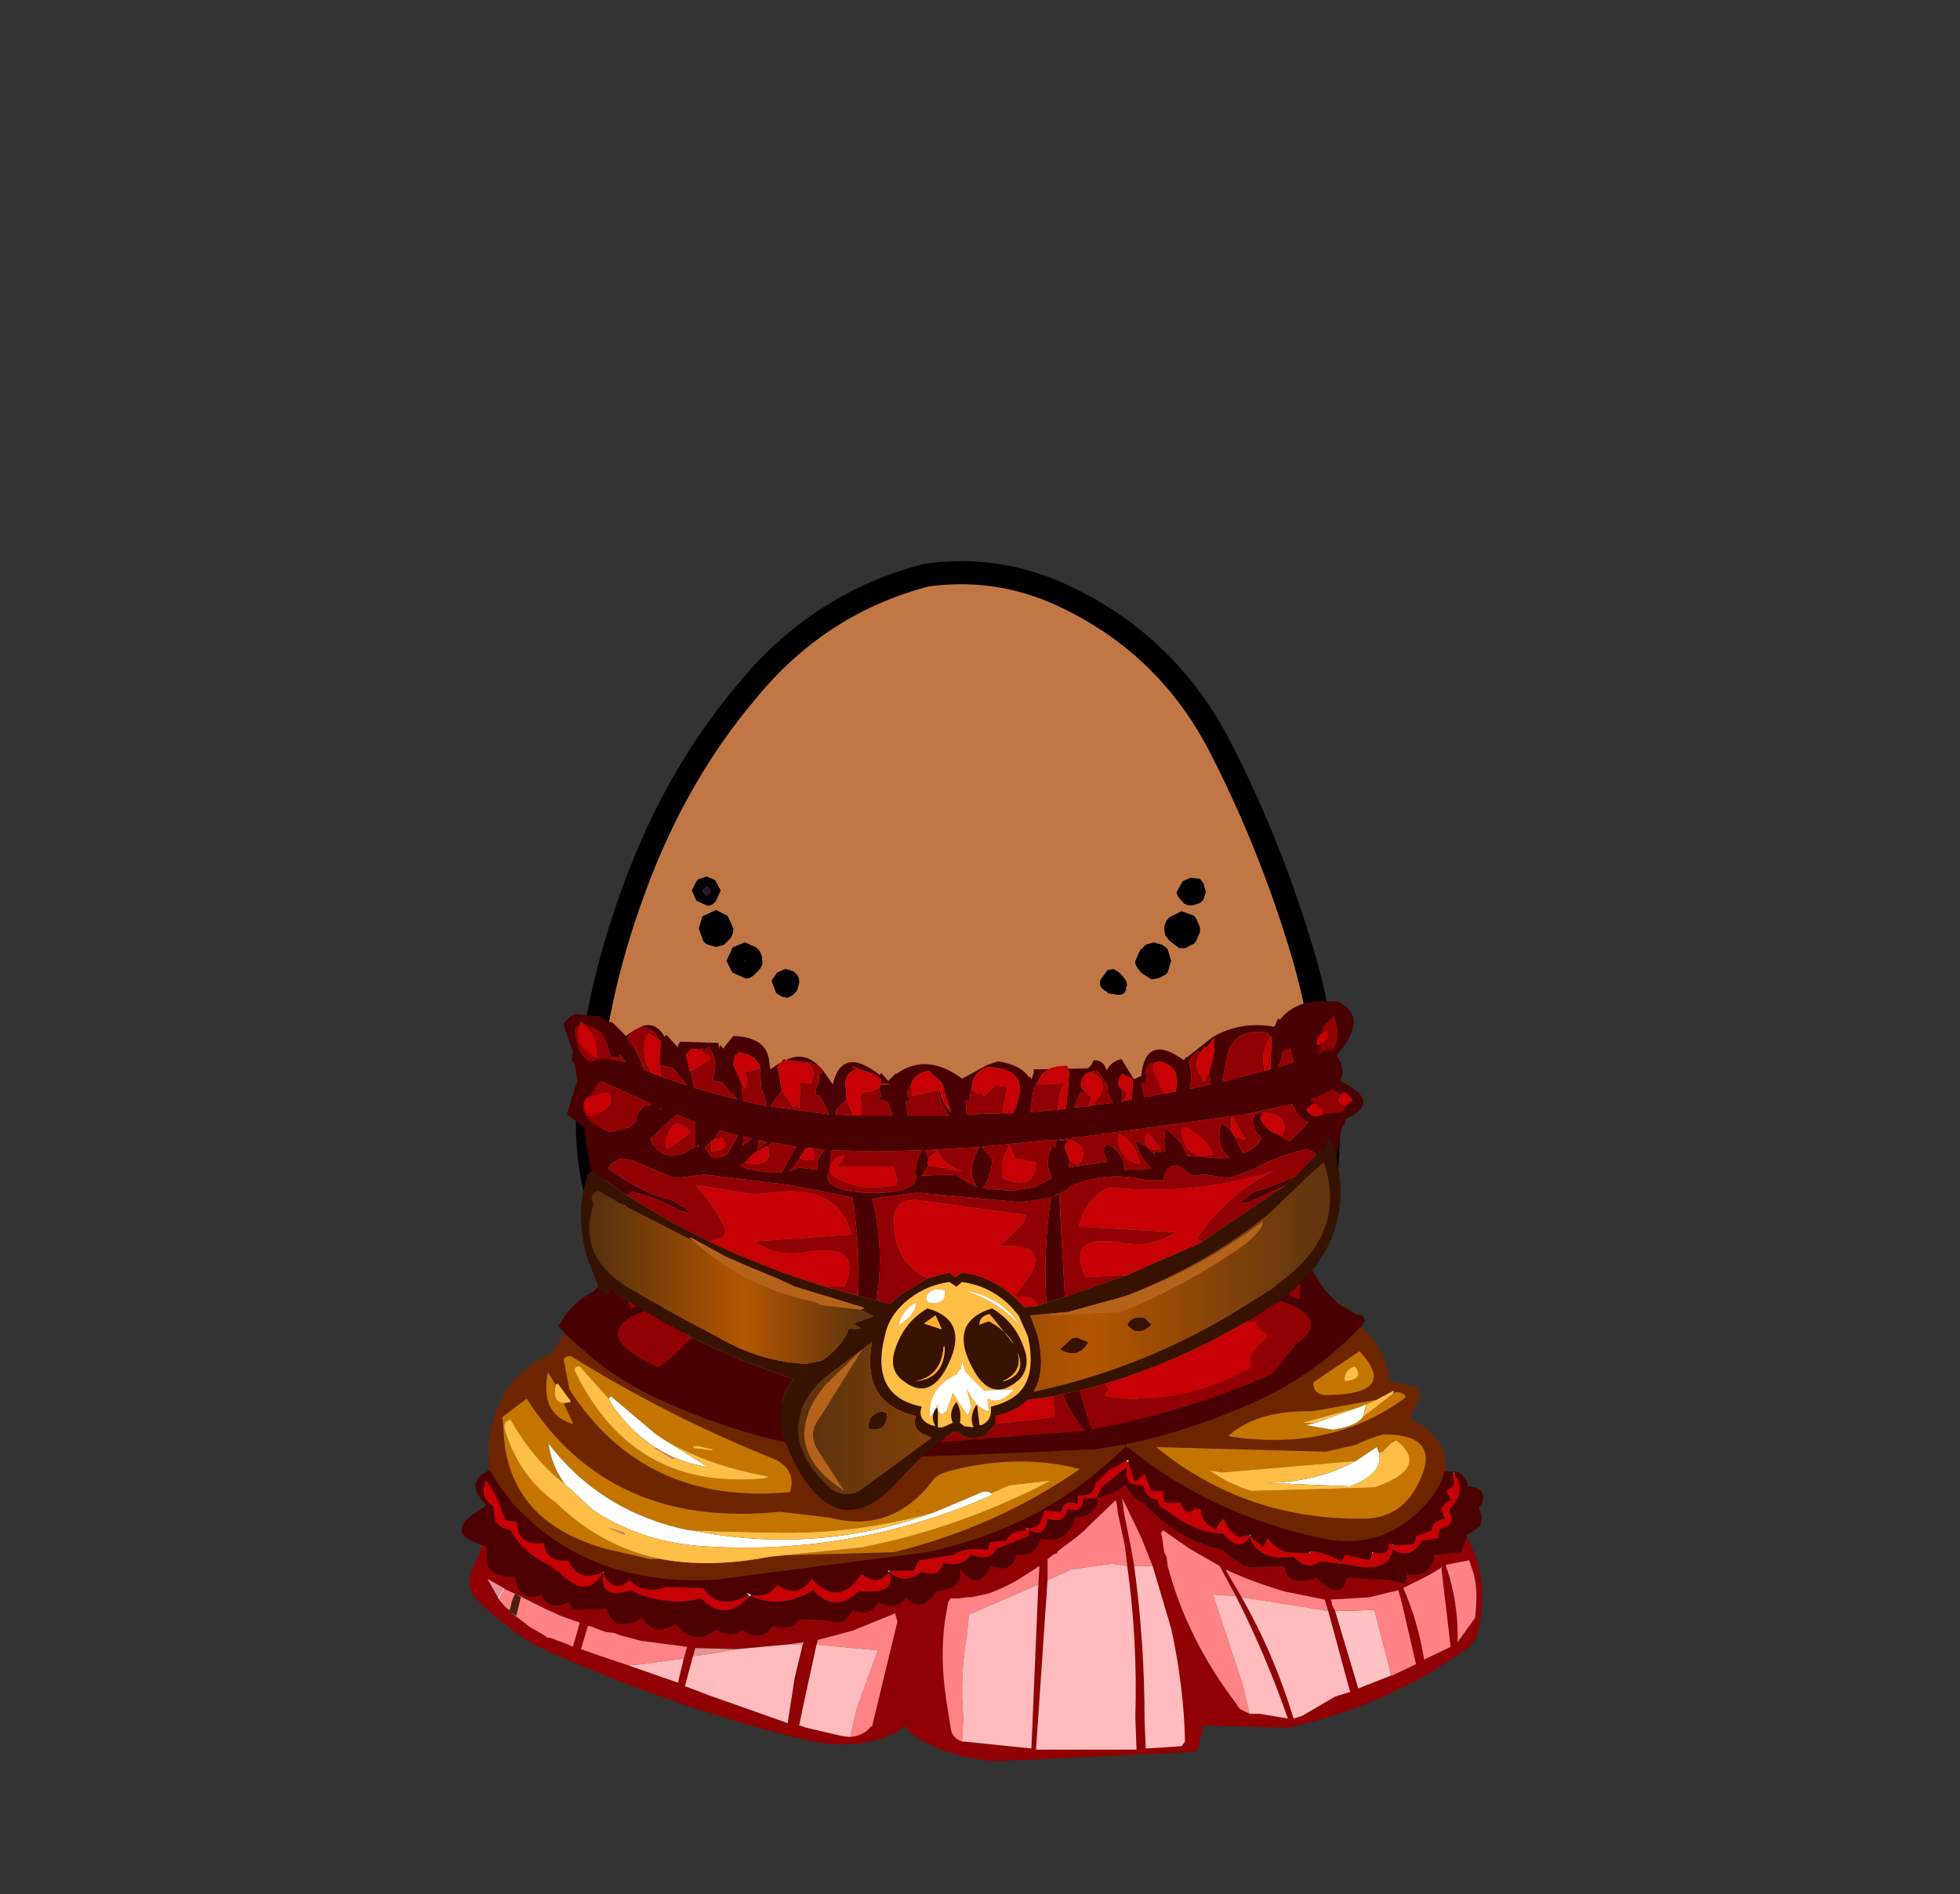 <svg xmlns:xlink="http://www.w3.org/1999/xlink" height="82" width="84.85" xmlns="http://www.w3.org/2000/svg"><rect width="100%" height="100%" fill="#333333" stroke="none"/><g transform="translate(37.4 42.25)"><use height="38" transform="translate(-11.95 -17.45)" width="32.05" xlink:href="#a"/><use height="38.95" transform="translate(-12.45 -17.95)" width="33.05" xlink:href="#b"/><use height="38.3" transform="translate(-17.4 -4.3)" width="44.2" xlink:href="#c"/></g><defs><linearGradient gradientTransform="matrix(.014 0 0 .009 8.65 15.25)" gradientUnits="userSpaceOnUse" id="f" spreadMethod="pad" x1="-819.2" x2="819.2"><stop offset="0" stop-color="#59310d"/><stop offset=".549" stop-color="#b35500"/><stop offset=".976" stop-color="#61350e"/></linearGradient><linearGradient gradientTransform="matrix(.007 0 0 .005 -5.75 13.05)" gradientUnits="userSpaceOnUse" id="g" spreadMethod="pad" x1="-819.2" x2="819.2"><stop offset="0" stop-color="#59310d"/><stop offset=".549" stop-color="#b35500"/><stop offset=".976" stop-color="#61350e"/></linearGradient><linearGradient gradientTransform="matrix(.007 0 0 .005 -5.75 13.05)" gradientUnits="userSpaceOnUse" id="h" spreadMethod="pad" x1="-819.2" x2="819.2"><stop offset="0" stop-color="#713f10"/><stop offset=".549" stop-color="#b8651b"/><stop offset=".976" stop-color="#713f10"/></linearGradient><path d="M27.35 7.4q2.15 4.15 3.55 8.75 1.45 4.7 1.15 9.5-.35 4.95-4.2 8.1-3.8 3.2-8.75 4.05l-2.6.2q-3.6 0-7.05-1.15-4.65-1.6-7.1-5.5Q-.2 27.4.05 23q.2-4.4 2-9.3Q3.85 8.75 7 5.05 10.1 1.3 14.7.1l1.8-.1q1.9.05 3.7.8 4.75 2.05 7.15 6.6" fill="#c17745" fill-rule="evenodd" transform="translate(-.05)" id="d"/><path d="M27.35 7.4Q24.95 2.85 20.2.8 17.55-.3 14.7.1 10.1 1.3 7 5.05q-3.15 3.7-4.95 8.65-1.8 4.9-2 9.3-.25 4.4 2.3 8.35 2.45 3.9 7.1 5.5 4.65 1.55 9.65.95 4.95-.85 8.75-4.05 3.85-3.15 4.2-8.1.3-4.8-1.15-9.5-1.4-4.6-3.55-8.75Z" fill="none" stroke="#000" stroke-linecap="round" stroke-linejoin="round" transform="translate(.45 .5)" id="e"/><use height="38" width="32.05" xlink:href="#d" id="a"/><use height="38.95" width="33.05" xlink:href="#e" id="b"/><g id="c" fill-rule="evenodd"><path d="m-1.8 4.05.45.65Q-.95 3 .7 4.3v-.05l.05-.05.3.35.25-.25.05-.05.05-.05v.05q1.3-.95 2.85.2l1.1-.6.45-.15q1 .15 1.35.7l.05-.05.05.15.1-.3v-.15L9.7 4l.15-.15.1-.2q.45 0 .55.45.2-.4.65-.5l.55.9v-.05h.05l.2-.1H12q.2-1.9 1.85-.7l.1-.15v.05l1.15-.9q1.2-.7 2.65-.45l.05-.05.1-.25.05-.05.05.05q.7-.85 1.9-.8h.6q1.4.65 0 2.3l-.05.05q.45.6.15 1.1 1.9.9.25 1.65v.15l-.15.2-.2.95-.05.35-.25-.9q-.15 0-.15.15l-.15.55-.15-.15-.15.2-.4-.2-.45.1q-1.05.3-1.85.75l-.95.35-.2.05-1-.15-.55.05q-1-.95-1.25.2h-.7q-1.8-.45-3.4.3l.05.05-.8.4-1.3.2-4.3-.4h-.35l-1.8.25q.45 1.65.3 3.6l-.1.8-.8-.2q.1-2.1-.25-4.25l-1.4-.3-1.35-.25-3.65-.45-1.2.15-.05-.05-.05.05L-10 8l-.45-.1q-.4.1-.6.4v.05q1.4 1.05 2.85 1.4l.25.2q.15.05.35.2l.05.15-.25-.1h-.1q-.95-.55-2.1-.85l-.25.15-1.45-1h-.1l-.25-1.3v-.15l-.05-.5h-.05l-.05-.05-.65-.5.4-1.35.05-.05-.1-.7-.15-.3.05-.35-.1-.25-.3-.9.05-.1.25-.25.2-.1 1.05.1.45.25h.1l.6.6.35-.25-.3.35q.5.6.7 1.35l.35.15.4.15 1.15.4-.6-.75-.6-.15V3.6l.05-.7v-.1h-.05q-.15-.5-.8-.6.6-.25 1 .4l.05.05V2.6l.05-.05.5.55V3l.1-.15 1.65.05.05.3v-.15L-6.2 3l.1.15.45-.55q1.45.05 1.55 1.1l.05.35.35-.25v.05l-.05.05.15.8.05.25-.5.7L-1.5 6l-.4-.8-.2-.05.05-.4.05-.05.05-.05v-.4l.1-.05v.05l.05-.15v-.05m21.2 8.7.55.85.6.6.85.5v-.05q.2.05.25.2l.05.05-.15.25-.05.05-.1.1-.05.05-.1.1-.25.25q-1.6 1.55-3.65 2.55-2.85 1.35-5.85 2h-.1l-.05.05h-.1l-1.25.2-5.85.25-1.65.05.75-.6 6.35-.5q-.65-.65-1-1.6l.75-.15.45 1.55.05.15 1.65-.35q3.15-.75 6.15-2.05l1.05-1.3q1.6-1.1-.7-1.9l.35-.25.45.2.05-.05.05-.65.5-.55m-32.35 2.75v-.05l-.1-.1-.2-.2.1-.1q.5-.9 1.45-1.4l.05-.05.15-.15q.4.6.5.1l.8.55.1.25.05.05.2-.1.35.2q-2.3.9 0 2.15l.3.15.3.15h.05l-.5.3q2.65 1.45 5.75 2.2-3.1-.75-5.75-2.2l.5-.3h-.05l1.8.9q1.75.75 3.5.85v.75l.2.75q-2.9-.65-5.65-1.95-1.5-.7-2.7-1.7l-.75-.65-.05-.05-.4-.35M-3.6 3.75l.05-.05.1-.1.05.05q.8-.4 1.45.25l-.4-.15h-.15l-.85-.1-.1.05-.15.05M21 5.5l.15-.1v-.05l-.3-.3-.2.05-.2-.1-.15-.1-.95.45.2.2h-.05q-.05-.05-.15.05l-.2.2q.35.45.7.2l.5-.05.35-.05.3-.4m-1.2-2.55-.15.45.5-.25.1.1q.45-.55.1-1.5l-.5.45v.25q-.3.2-.25.55h.1l.1-.05m-1.35.2v-.1l.2-.9.2-.25q.4 0 .5.25L19 3.6h-.05l-.2.1.15-1.6-.05.05q-.35.45-.4.9.05-.45.4-.9l.05-.05-.15 1.6.2-.1H19l.35-1.45q-.1-.25-.5-.25l-.2.25-.2.9v.1l-.3.1-.2.7.65-.2-.15-.6m.3.55-.15.05.15-.05M17.6 2.65l-.15-.2q-1.35-.2-1.7.9L15.5 4.6l1.85-.5.25-.05.05-1.45-.05.05m-1.55 4.3.35.75q.7-.3.8-.7-.45-.35-.3-1l.05-.05.1.05.05-.05.05-.05.1.05-.1.2q.25.55.75.7l.5.3h.05l.8-.8q-.5-.2-.7-.8l-2.1.45-6.15.85-1.9.25.45.05-.15.2v.1l.2.55-.05.3 1.65-.25.05.05-.2-.55.1-.2q.1-.1.15-.05.65.4.7 1.1l1.15-.05q-.5-.5-.7-1.2h.05l.45.25.1.1.25.25-.05-.1.5-.05-.05-.55.05-.05-.05-.3.1-.05q.65.45.9 1.15h.1l1.3.1.45-.05q-.65-.4-.4-1.4l.1-.05.35.3.15.25m-3.4-3.2q-.4 0-.45.4l.05.5H12l.15.6.85-.15.5-.1h.05l-.05-.05q.15-.55-.1-.9-.2-.25-.6-.35l-.15.05M11.3 5.4l.3-.05.05-.85-.05-.05-.4-.2-.05.05q-.3.4.05.65l-.05.5.15-.05m-1.4.2.9-.1q-.3-.35-.25-.75l-.45-.65q-.2 0-.25.1l-.05-.05-.2.1q-.25.25-.2.6l.1.1.1.05-.25.05-.25.65.6-.05.2-.05m4.65-2.25-.1-.1-.4.45q.2.55.05 1.2l.9-.2-.05-.6q.3-.75.2-1.4l-.35.45-.05-.1-.2.3M8.7 13.9l-.8.25q-.15-2.3.2-4.55l.35-.15.25 4.45m10-5.25-.5.45-1.55.7-.25.05-.05-.1.55-.4q.9-.25 1.8-.7M4.65 4.9l-.1.5H4.4l.05.6L6 5.95h.45q.95-1.95-1.1-2-.5.15-.65.65l-.05.3m2.95-.45-.25.4L7.2 5.9l1.2-.1.35-.05.15-1.65-.05.05-.05-.25h-.05q-.9 0-1.15.55m-6.95.4.1-.15h.45l-.45-.05V4.5L.7 4.45.65 4.4l-.2-.15H.4l-.9-.35v.05l.05.15q-.35.15-.35.6l.05.65-.45.45v.15h-.05V6l.8.05h1.7l-.2-.55-.15-.1-.3-.05.15-.15-.1-.35m1.4-.15q-.3.35-.05.7h-.2l.1.65h1.8q-.45-.5-.45-1.1h.05q.05.5.45.95v-.05l-.3-.95h.05l-.15-.3-.05-.05-.5-.45-.2.05q-.5.2-.55.55m.75 3.5-.3.45L4 8.6l.1.1.8.45q-.5-.7.1-1.75h.05l-2.4.15.15.35-.05.25.05.05m-4.3.25-.1.2q.05.75 2.15.75 1.8-.05 1.7-.75-.05-.55.25-1.1L.6 7.6l-2-.05-.05.4v.2l-.05.3M8.35 7.1H8l-2.9.3.35.45.1.05q0 .65-.4 1.3l1.15.1h.15l.95-.15.75-.4q-.4-.7.05-1.45l.05.15.1-.35M-4.5 4v-.1q-.25-.5-.8-.55l-.1-.1-.2.2v.05l-.05.35.35.8.05.75 1.05.25-.1-.45-.15-.3-.05-.05.05-.05-.05-.8M-12 6.1q.15.3.85.6l.15.05.9-.2.1-.15h.05l.1-.15q0-.35.4-.65h.05l.05.05.15-.1-.75-.35-1.45-.65-.1-.05v.1l-.35.6q-.5.2-.15.9m3.2-.35v.05l.05-.05h-.05m1.3-1.65.15.75 1.85.5-.2-.3v.1l-.45-.55-.4-.1q.3-.9-.2-1.45v.05l-.15.1-.1-.05h-.05l-.05.05-.35-.05-.25.25.15.7h.05m2.25 3.25.4-.3-.35-.1-.05.4m-1.35-.2-.3.3.05.05.05.05q.25.6.9.15l.45-.8-.8-.2-.25.4-.1.05m-.6.25h.05v-.1l-.05.05v.05m-.1-1.05L-8.1 6l-1.15 1.05q.45 1.05 1.5.6l.45-.25V6.35m2.2 1.7-.25.15.25.15.85.15h.7l.6-1.1L-4 7.2l-.15.2v-.05q-.65.25-.95.7m2.85-.6h-.3l-.05.15-.2.3h.05l-.05.05-.4.5.4-.15.8.1q-.1-.45.3-.85l-.55-.1m-2.35.05.4-.3-.35-.1-.05.4m-7.7-5.4-.2.15q0 1.1.65 1.5.6-.3 1.55 0l-.2-.25-.05-.1-.05.15-.35-.05-.3-.9v-.05l-.05-.05q-.35-.3-.85-.45l-.1-.1-.05.15m4.85 13.55q2.1 1.05 4.4 1.8-.45.55-.55 1.25-1.75-.1-3.5-.85l-1.8-.9q.8-.55 1.45-1.3" fill="#480002" transform="translate(17.4 4.3)"/><path d="m-3.7 3.8.1-.05.15-.05.1-.05.85.1q.45.15.25.85l-.05.05h-.05l-.45-.05.05.35-.05.4v.4l-.15-.15-.1.1-.5-.75-.05-.25-.15-.8.05-.05V3.8m24.35 1.3.2-.05.3.3v.05l-.15.1q-.3.3-.5-.15l.15-.25m-.8.9q-.35.25-.7-.2l.2-.2q.1-.1.15-.05h.05l.35.3v.05l-.05.1m-.05-3.05-.1.05h-.1q-.05-.35.25-.55l.1-.05.05-.05q.3.35-.2.6m3.15 21.7.85-.05.1-.25v-.1l.7-.25q-.05-.35.5-.5h.05l-.1-.25-.05-.1-.05-.05q.15-.25.45-.4l-.15-.35-.05-.05.35-.25-.05-.5h.05q.6.75-.2 1.55l-.05.05.05.05q.2.4-.05.6l-.35.15-.1.35v.05l-.7.1q-.45.85-1.25.4-.2 1.05-1.9.65l-1.25-.15q-.55.45-1.15-.2-1.55.2-1.9-.85-.45.7-1.15-.15-.95 0-1.95-.65l-.8-.55-.1-.25q-.5-.1-.6-.6l-.45-.1h-.05q-.35-.25-.2-.75l-1.05.85h-.05l-.2.45v.05l-.6.05q0 .6-.65.45H8.8q-.1.65-.85.4-.1.85-.8.5v.25l-1.4.55q-.3.6-1.1.25-.4.6-1.2.35-.2.7-.95.4-.75.6-1.4 0v-.05h1.05l.2-.4.05-.05 1.5-.25q.6-.35 1.45-.2l.1-.3.05-.05.65-.05q.25-.45.9-.45h.05l-.05-.05v-.05q.55.05.65-.45l.1-.3.75.05q.05-.55.7-.35v-.3l.05-.05q.7 0 .7-.5l.6-.6.75-.4.1.05.25.8.05.05.4-.35.3.75h.5l.05.45.05.05h.65q.3.7.6.25l.3.05q0 .6.65.85.1-.3.35-.45.15.5.65.8l.45-.1v.05l.55.45h.05l.15-.3.05-.1v.05q.25.4.8.6l.95.05h.05v-.1h.05q.6.05 1.35.45l.1-.25v-.05l1.1.25.1-.3.05-.05q.65.15.65-.2-.05-.25.2-.15v.05h.05m-5.35-22 .05-.05-.05 1.45-.25.05q-.2-.8.25-1.45M15.9 6.7v-.55l.05-.05.55.95v.05l-.45-.15-.15-.25m1.35-.75.15-.05q1.1.25.7 1h-.05l-.15-.05q-.5-.15-.75-.7l.1-.2m-8.4 1.2.1-.05q.9.35.35 1.05v.05L8.9 8l-.2-.55v-.1l.15-.2m3.4.25q-.15-.2 0-.6h.05l.55.7v.05l-.5-.05-.1-.1M13 5.1l-.45-.95-.05-.25.05-.05.1-.1.15-.05q.4.1.6.35.25.35.1.9V5l-.5.1m-1.8-.15q-.35-.25-.05-.65l.05-.05.4.2.05.05-.05.85-.3.05.05-.2.05-.2-.2-.05m-1.3.65-.2.05.05-.1.1-.3L9.6 5l-.1-.05-.1-.1q-.05-.35.2-.6l.2-.1.05.05q.95.4.05 1.4m5.05-1.5-.2.45-.05.05-.05-.2q-.45-.5-.1-1.05l.2-.3.05.1.35-.45q.1.65-.2 1.4m-1.1 2.45q.9.35 1.25 1.15v.05q-1.25.25-1.35-1.1l.1-.1m-2.75.3q.7.45.85 1.25v.05Q11 7.95 11 6.9l.1-.05m3.55 4.65-.05.05-3.2 1.4-1.8.1q-.9-1.9 1.55-1.5 1.3.25 2.35-.45l-4.2-.25q.3-1.25 1.35-1.7 3.55.4 7.1-.7Q15.6 9.5 14.4 11.4l.25.1M7.5 14.3h-.05l-.5.05-.45-.45q-1-.9-2.25-1.05l-.3.2-.25-.2-.95.25q-1.5-.75-1.45-2.55 0-1.05 1.35-.8l4.35.6.05.05-.2.35-1 .95Q8 11.55 7.2 12.95l-.2.3-.5.65q.95-.1 1 .4m-9.2-.85q-2.6-.8-5-1.95l.6-.2.15-.25q-.5-1.1-1.35-2l2.5.4.65-.05q3.05-.45 3.6 1.8l-4.2.3q1 .7 2.3.45 2.45-.4 1.6 1.5h-.85m16.3-2.85v-.05h-.1l.1.05M6 5.95v-.1l.2-.95v-.1l-.5-.05-.5.45-.1-.1h-.15l-.3-.2.05-.3q.15-.5.65-.65 2.05.05 1.1 2H6m2.4-.15q0-.6.25-1.15l-1.1.05H7.5l.1-.25q.25-.55 1.15-.55h.05l.05.25.05-.05-.15 1.65-.35.05m-8-1.55h.05l.2.15.05.05.05.05v.15l.45.05H.75l-.1.15L.3 5q-.3 0-.45.15l.05.5v.4h-.35l-.3-.7-.05-.65q0-.45.35-.6l.15-.05.7.2m2.85.7L2.1 5.2l-.05-.5q.05-.35.55-.55l.2-.05.5.45.05.05.15.3h-.05l.3.95v.05q-.4-.45-.45-.95h-.05M2.8 7.9l.3-.25q0-.1.1-.05.2.55 1.05.85H4.2L2.8 8.2l-.05-.05.05-.25m-4.25.25.3-.3.3-.05-.25.4-.05.05h2.4l.2.6-.05.2q-1.5.35-2.65-.35l-.25-.25.05-.3M6 7.95l.3-.65.2.5-.05.05 1 .25q-.05 1.2-1.35.7L6 8.75v-.8m-.45 3.1L5.6 11l-.1-.05.05.1M8.2 18.2l.05.9-2.55.3v-.35q.9-.2 1.4-.7l1.1-.15m2.25-.55.8-.25q2.8-.95 5.35-2.45h.35l.25.4.3.2-.65.75q-.25.55.05.6l-1.1.55q-2.7 1.2-5.3.75-.15 0 .1-.3l-.15-.25M-5.3 3.35q.55.05.8.55V4l-.5.15-.15-.05.1.45-.1.35-.15-.25-.35-.8.05-.35.25-.15h.05m-3.9.85q-.45-.65-.25-1.55l.15-.15.45.3h.05v.1l-.05.7v.25l.05.5-.4-.15m-2.65 1 .5-.1.3-.05q.3.45-.35.85l-.45.2H-12q-.35-.7.15-.9m4.35-1.1h-.05l-.15-.7.25-.25.35.05.45.35v.05l-.8.5h-.05m1 3 .35-.1q.45.5-.4.6h-.05v-.45l.1-.05m-1-.3-.95.65h-.1q-.1-.4.2-.85.1-.2.3-.2.25.1.5.3l.05.1m3.35.6q.25.9-.95.7v-.05q.3-.45.95-.7v.05m-1.65 3.55h-.05V11l.05-.05m3.45-3.5h.1q.4.75-.5.45h-.05l.2-.3.25-.15M-12.3 2.1l.05-.15.1.1q.75.65.6 1.5v.05q-1.15-.65-.75-1.5m7.35 24.75q-1.05 1.2-2.1.1-1.5.4-3.05-.35-1.35.45-1.2-.75-.7 1.2-1.85 0l-.5-.35q-1.15-.55-1.65-1.5l-.35-.1-.3-.25-.1-.7q-.6-.35-.35-1.05l.05-.05q.5.65.7 1.4l.15.3.5.1q0 1.05 1.15.9.1.85 1.05.75.45 1 1.5.5v.05q.45.9 1.1.35l.05-.05q.65.65 1.6.3l1.6.05q.65 1 1.95.3l.05.05m.05-.05q.75.15 1.15-.45.85.65 1.5-.25 1.15 1.25 2.1-.15l.1-.05q.6.55 1.15-.1.35.95-1.15.85-.15-.05-.35.15-.95.75-1.8-.2-1.4.85-2.7.25v-.05" fill="#c60005" transform="translate(17.4 4.3)"/><path d="M26.1 24.3q1.1 2 .4 4.4l-.3.35q-3.5 2.55-7.85 3.5l-3.65-.1-.25 1.05-.2.1-8.5.4q-2.3-.15-3.85-1.3v-.25q-1.9 1.25-4.55.6-6.05-1.5-11.65-4.1l-.95-.65-1.1-.9-.5-.5q-.4-.55-.1-1.2l.45-1.05.15.05v.1l.05.7q.25.55 1.2.5.1 1.15 1.15.8.35.75 1.15.3l.2.35 1.45-.05q.35 1.1 1.55.4.5.85 1.45.25.8 1 1.75.25.65.4 1.15 0 .75.6 1.3-.15.95.2 1.15-.3l1.25.05q.75.3 1.05-.45.8.35 1.1-.35.8.45 1.2-.2.75.75 1.3-.25h.05q1.2-.15 1-1 .75 1.05 1.35-.1.9.35 1.1-.5.85.1 1.05-.7 1.15.3 1.5-.9.8 0 1-.8l.05-.05.05-.05q.75-.2 1.1-.55.15.55.85.9 1.3 1.45 3.3 1.95l.9.65.35.1 1.45-.05q.15.95 1.4.5l.15.15q.95.85 1.15-.15l1.8.1.7.15.05-.1.05-.3q.95.2 1.2-.75l.05-.05.05-.05 1.05-.1.25-.65M-9.95 2.35l.3-.15q.65.1.8.6l-.45-.3-.15.15q-.2.9.25 1.55l-.35-.15q-.2-.75-.7-1.35l.3-.35m8 1.55.15.15v.05l-.05.15V4.2l-.1.05v.4L-2 4.7l-.05.05-.05.4.2.05.4.8-2.55-.35.5-.7.5.75.1-.1.15.15v-.4l.05-.4-.05-.35.45.05h.05l.05-.05q.2-.7-.25-.85h.15l.4.15M21 5.5l-.3.4-.35.05-.5.05.05-.1v-.05l-.35-.3-.2-.2.95-.45.15.1.2.1-.15.25q.2.45.5.15m-1.15-3.05V2.2l.5-.45q.35.95-.1 1.5l-.1-.1-.5.25.15-.45q.5-.25.2-.6l-.05.05-.1.05m-1.4.7.15.6-.65.2.2-.7.3-.1m-1.1.95-1.85.5.25-1.25q.35-1.1 1.7-.9l.15.2q-.45.65-.25 1.45m-1.3 2.85.45.15v-.05l-.55-.95-.05.05v.55l-.35-.3-.1.05q-.25 1 .4 1.4l-.45.05-1.3-.1H14q-.25-.7-.9-1.15l-.1.05.05.3-.05.05.05.55-.5.05.05.1-.25-.25.5.05V7.5l-.55-.7h-.05q-.15.4 0 .6l-.45-.25h-.05q.2.7.7 1.2l-1.15.05q-.05-.7-.7-1.1-.05-.05-.15.05l-.1.2.2.55-.05-.05-1.65.25.05-.3.4.2v-.05q.55-.7-.35-1.05l-.1.05-.45-.05 1.9-.25L16.45 6l2.1-.45q.2.6.7.8l-.8.8h-.05l-.5-.3.15.05h.05q.4-.75-.7-1l-.15.05-.1-.05-.05.05-.05.05-.1-.05-.05.05q-.15.65.3 1-.1.4-.8.7l-.35-.75m-3.4-3.2-.1.1-.05.05.05.25.45.95-.85.15-.15-.6h.25l-.05-.5q.05-.4.45-.4M13.5 5v-.05l.05.05h-.05m-2.2.4-.15.05.05-.5.2.05-.05.2-.05.2M9.85 4.2q.05-.1.25-.1l.45.65q-.05.4.25.75l-.9.1q.9-1-.05-1.4M9.7 5.65l-.6.05.25-.65L9.6 5l.25.25-.1.3-.05.1m5.25-1.55.05.6-.9.2q.15-.65-.05-1.2l.4-.45.1.1q-.35.55.1 1.05l.05.2.05-.05.2-.45m-1.1 2.45-.1.1q.1 1.35 1.35 1.1V7.7q-.35-.8-1.25-1.15m-13.3 7.5.1-.8q.15-1.95-.3-3.6l1.8-.25h.35l4.3.4 1.3-.2.8-.4-.05-.05q1.6-.75 3.4-.3h.7q.25-1.15 1.25-.2l.55-.05 1 .15.2-.05.95-.35q.8-.45 1.85-.75l.45-.1.4.2-.9.95q-.9.45-1.8.7l-.55.4.05.1.25-.05 1.55-.7-3.55 2.4-.25-.1q1.2-1.9 3.35-2.95-3.55 1.1-7.1.7-1.05.45-1.35 1.7l4.2.25q-1.05.7-2.35.45-2.45-.4-1.55 1.5l1.8-.1-2.7.95-.25-4.45-.35.15q-.35 2.25-.2 4.55l-.4.15q-.05-.5-1-.4l.5-.65.2-.3q.8-1.4-1.35-1.25l1-.95.2-.35-.05-.05-4.35-.6q-1.35-.25-1.35.8-.05 1.8 1.45 2.55l-1.3.8-.3.3-.6-.15m10.55-7.2-.1.05q0 1.05.95 1.25V8.1q-.15-.8-.85-1.25m-11.35 7-1.45-.4h.85q.85-1.9-1.6-1.5-1.3.25-2.3-.45l4.2-.3q-.55-2.25-3.6-1.8l-.65.05-2.5-.4q.85.9 1.35 2l-.15.25-.6.2q-1.85-.9-3.55-2l.25-.15q1.15.3 2.1.85h.1l.25.1-.05-.15q-.2-.15-.35-.2l-.25-.2q-1.45-.35-2.85-1.4V8.3q.2-.3.6-.4l.45.1 1.8.75.05-.05.05.05 1.2-.15 3.65.45 1.35.25 1.4.3q.35 2.15.25 4.25M14.6 10.6l-.1-.05h.1v.05M4.65 4.9l.3.2h.15l.1.1.5-.45.5.05v.1l-.2.95v.1L4.45 6l-.05-.6h.15l.1-.5m2.95-.45-.1.25h.05l1.1-.05Q8.4 5.2 8.4 5.8l-1.2.1.15-1.05.25-.4m-6.95.4.1.35-.15.15.3.05.15.1.2.55H-.1v-.4l-.05-.5Q0 5 .3 5l.35-.15m-1.1 1.2-.8-.05v-.05h.05V5.8l.45-.45.3.7m0-1.95-.05-.15V3.9l.9.35-.7-.2-.15.05m2.5.6.05.5 1.15-.25q0 .6.45 1.1H1.9l-.1-.65H2q-.25-.35.05-.7m.75 3.2-.15-.35 2.4-.15H5q-.6 1.05-.1 1.75l-.8-.45-.1-.1-1.5.05.3-.45 1.4.25h.05q-.85-.3-1.05-.85-.1-.05-.1.05l-.3.25m-4.3.55.25.25q1.15.7 2.65.35l.05-.2-.2-.6h-2.4l.05-.05.25-.4-.3.05-.3.3v-.2l.05-.4 2 .05 1.9-.05q-.3.55-.25 1.1.1.7-1.7.75-2.1 0-2.15-.75l.1-.2M8.35 7.1l-.1.35-.05-.15q-.45.75-.05 1.45l-.75.4-.95.15H6.3l-1.15-.1q.4-.65.4-1.3l-.1-.05-.35-.45L8 7.1h.35m-2.8 3.95-.05-.1.1.05-.05.05M6 7.95v.8l.1.05q1.3.5 1.35-.7l-1-.25.05-.05-.2-.5-.3.65M8.2 18.2l.4-.1q.35.95 1 1.6l-6.35.5.35-.25.2-.15.1-.05h.2q.35.45 1.15.15l.45-.5 2.55-.3-.05-.9m1.15-.25 1.1-.3.15.25q-.25.3-.1.3 2.6.45 5.3-.75l1.1-.55q-.3-.05-.05-.6l.65-.75-.3-.2-.25-.4h-.35l.85-.55.55-.35q2.3.8.7 1.9l-1.05 1.3q-3 1.3-6.15 2.05l-1.65.35-.05-.15-.45-1.55m9-4.15.55-.5-.05.65-.05.05-.45-.2M11.4 25.55l-.1-.85-.05-.25L11 23.3l-.05-.4-.05-.2-1.15 1.1-.25.25-.3.25-.8.6-.05.1-.15.05-.25.2v.9l-.5 7.35h4.35l-.05-1.4q.1-3.35-.35-6.55m-.15-2.8-.1-.15.05.15.05.45.3 1.5.15.85q.45 3.3.45 6.7l.05 1.2 1.55-.1.15-.2q-.05-2.4-.6-4.9l-.8-2.7-.3-.75-.2-.5-.75-1.55m4.85 4.1-.7-1.3-1.3-.75-.15-.1-1-.7-.1.15.05.1.1.7.1.2.05.4q.85 3.2 3 6l.05.1.1.1.4.2h.45l1.2.2q-.95-2.75-2.25-5.3m4 .65-.15-.5-1.75-.35q-1.35-.4-2.55-.95l.7 1.2q1.4 2.45 2.25 5.25l.35-.1 1.45-.85.65-.2-.95-3.5M7.55 26.35l.05-.8-.4.25q-.95.65-1.85.95l-.7.15h-.2l-.35.05h-.35l-.1.15-.15.85q-.2 1.6.05 3.3l.2 1.3q.05.45.5.6h.1l2.9.3.3-7.1m-8.15 6.6q.6-.05.9-.45h.05l1.1-4.55-.1-.35-1.85.75-1.5.4-.05.2-.6 2.75-.15.75.3.1 1.5.35.4.05m27.05-5.15q.15-1.1-.05-1.9l-.2-.6-1 .2v.05q.55 1.6.5 3.3l.75-1.05M25 25.65l.05-.1-.1.1-.5.3-1.1.55q.65 1.5.9 3.1l1.15-.55-.4-3.4m-2.15 4.65 1.05-.5-.6-2.6-.15-.55v-.05l-.45.1-.8.2-1.65.1h-.05l.05.1v.1l.15.3 1 3.35 1.4-.55h.05M-5.3 3.35h-.05l-.25.15v-.05l.2-.2.1.1m0 1.3.15.25.1-.35-.1-.45.15.05.5-.15.05.8-.05.05.05.05.15.3.1.45-1.05-.25-.05-.75m-3.55-.8.6.15.6.75-1.15-.4-.05-.5m-2.55.7 1.45.65.75.35-.15.1-.05-.05h-.05q-.4.3-.4.65l-.1.15H-10l-.1.15-.9.2-.15-.05q-.7-.3-.85-.6h.15l.45-.2q.65-.4.35-.85l-.3.05-.5.1.35-.6.1-.05m2.6 1.2h.05l-.05.05v-.05m1.7-2.55.05-.05H-7l.1.05.15-.1v-.05q.5.55.2 1.45l.4.1.45.55v-.1l.2.3-1.85-.5-.15-.75h.05l.8-.5v-.05l-.45-.35m.6 3.9.25-.4.8.2-.45.8q-.65.45-.9-.15l-.05-.05-.05-.05.3-.3v.45h.05q.85-.1.4-.6l-.35.1m1.25.25.05-.4.35.1-.4.3M-7.5 6.8l-.05-.1q-.25-.2-.5-.3-.2 0-.3.2-.3.45-.2.85h.1l.95-.65m.2-.45V7.4l-.45.25q-1.05.45-1.5-.6L-8.1 6l.8.35m.1 1.05v-.05l.05-.05v.1h-.05m2.1.65v.05q1.2.2.95-.7l.15-.2 1.05.2-.6 1.1h-.7l-.85-.15-.25-.15.25-.15m-.7 2.9-.05.05v-.05h.05m3.55-3.5.55.1q-.4.4-.3.85l-.8-.1-.4.15.4-.5.05-.05q.9.3.5-.45m-.35.15.05-.15h.2l-.25.15m-2-.1.05-.4.35.1-.4.3m-6.65-4.9.3.9.35.05.05-.15.05.1.2.25q-.95-.3-1.55 0-.65-.4-.65-1.5l.2-.15q-.4.85.75 1.5v-.05q.15-.85-.6-1.5.5.15.85.45l.05.1m1.4 11.7-.2.1-.05-.05-.1-.25q.2.05.35.2m.95 2.65-.3-.15-.3-.15q-2.3-1.25 0-2.15l2.05 1.15q-.65.75-1.45 1.3m6.25 12 .05-.1-.75.1-2.15.2-1.85-.05h.05l-.1.35-.35 1.3 1.05.4 3.4 1.2.3-1.95.35-1.45m-5.15.6.15-.5-1.9-.25h-.05l-.95-.25-.25-.1-.4-.05-.65-.25h-.1l-.3 1 1.3.45.6.2.15.05 2.15.75.25-1.05m-6.65-1.35.45.25.3.2h.1l.8.3.2.1.3-1.05-.85-.3q-.3-.15-.55-.25l-.2-.1-1.2-.6-.45-.2-.05-.05-.7-.4.45.8.05.1.3.35.15.1v.05l.9.7" fill="#910003" transform="translate(17.4 4.3)"/><path d="M21.5 15.2q1.05.85 1.25 2.3v.05l1.2.25q.25.45-.1.85l-.2.5q1.75 1 1.5 2.3l-.05.1q-.2.85-1.25 1.8-1.7 1.5-4.05 1-4.8-1.05-8.25-3.85l-.1-.05-.1-.1Q9.7 22 7.75 23.1q-2.25 1.25-5 1.85l-9.25 1.2q-5.1.25-8.25-2.85l-.2-.2-.25-.25-.1-.15-.2-.25-.3-.4-.4-.65-.05-1.15q.35-2.75 2.5-3.8l.15-.05.65-.9.4.35.05.05.75.65q1.2 1 2.7 1.7 2.75 1.3 5.65 1.95l.35.8q1.95 3.8 4.6.8l.95-1 1.65-.05L10 20.5l1.25-.2h.1l.05-.05h.1q3-.65 5.85-2 2.05-1 3.65-2.55l.25-.25.1-.1.05-.05.1-.1m.7 3.15-2.8.5q-2.3-.05-3.55 1l-.05.05.1.05q4.4.65 7.55-1.7v-.05q-.2-.25-.5-.15l-.05.05.05-.15-.1.05-.65.35m.3 1.5q-.6.15-1.2.45l-1.3.3-7.35-.2q3.85 3.15 8.95 3.1 1.5 0 2.25-1.25 1.4-2.4-1.35-2.4m-38.1-.15q.05 1.45.7 2.55 1.05 1.8 3.7 2.55l1.95.45 10.55-.3q4.45-1.1 8.05-3.6-2.7-.7-5.7.1-.55.15-.75.5-1.75 2.2-4.4 1.5l-2.15-.25q-7.35.75-10.95-4.9l-1.05.8.05.55v.05m35.05-2.1q0 .55.6.55 3.15-.05 1.4-1.9l-2 1.35m-32.15-1.15q-.2 0-.3.15l.25 1.3q3.25 5.05 9.55 4.45.2-.6-.15-1.05-.25-.25-.45-.35-4.65-1.85-8.9-4.5m-.65 1.25-.3-.5v-.05l-.05.1Q-14 19-12.6 19.4v-.05l-.4-.85.3-.05v-.05l-.55-.75-.1.05" fill="#6f2400" transform="translate(17.4 4.3)"/><path d="m22.2 18.35-.45.2-.25.1-2.35.65-.15.05h.55l-.4.1 1.15.2q1-.15 1.3-.55l1.3-1 .05-.05q.3-.1.5.15v.05q-3.15 2.35-7.55 1.7l-.05-.1q1.25-1.05 3.55-1l2.8-.5m-1.4-.85.05.05q.85-.1.4-.65-.45.15-.45.6m.5 3.5-5.8.5-.55-.1q.75.55 1.8.9l5.35-.15q2.45-.85.95-2.05l-.25.15-.35.35-.15.05-.1-.25-.9.6m1.2-1.15q2.75 0 1.35 2.4-.75 1.25-2.25 1.25-5.1.05-8.95-3.1l7.35.2 1.3-.3q.6-.3 1.2-.45M2.35 23.2v-.05l-.05.05h.05m3.15-.8q-.2-.15-.5 0l-1.9.8q-3.45 1-7.1.9l-2.4-.05-1.1-.05h-.1q-3.8-.8-6.05-3.75.1.9.7 1.75-1.4-1.1-2.35-2.8-.35.1-.25.45.6 2 2.2 3.15 1.8 1.75 4.1 2.35 2.3.55 5.15 0l4-.4q4.3-.85 8.2-2.9l-1.8.2-.8.35m-21.1-2.7.05-.05h-.05l-.05-.55 1.05-.8q3.6 5.65 10.95 4.9l2.15.25q2.65.7 4.4-1.5.2-.35.75-.5 3-.8 5.7-.1-3.6 2.5-8.05 3.6l-10.55.3-1.95-.45q-2.65-.75-3.7-2.55-.65-1.1-.7-2.55m35.05-2.1 2-1.35q1.75 1.85-1.4 1.9-.6 0-.6-.55m-9.25 5-.05.05-.05-.05h.1m5.2-1.25.1.1-.05-.1h-.05m-28.1-4.9q4.25 2.65 8.9 4.5.2.1.45.35.35.45.15 1.05-6.3.6-9.55-4.45l-.25-1.3q.1-.15.3-.15m-.65 1.25v.05q-.15.7.35.75l.4.85v.05q-1.4-.4-1.1-2.15l.05-.05.3.5m4.65 2.35-.3-.2-1.95-1.65-.1.1-1.25-1.4q-.3 0-.2.25 2.55 5.2 8.25 4.6l.1-.05-.1-.05q-2.5-.45-4.45-1.6m2.15.45-.65-.15q-.3 0-.15.1l.8.1v-.05" fill="#c47500" transform="translate(17.4 4.3)"/><path d="M21.6 19.1q-.3.4-1.3.55l-1.15-.2.4-.1 1.95-.7.25-.1-.15.55m-.3 1.9.9-.6.1.25q.2.9-1.25 1.45l-3.7-.15q2.2 0 3.95-.95m.75 3.95L22 25v-.05h.05m-15-1.05v.05L7 23.9h.05m-.3-8.75q-.85-1-2.3-1.5h.1q1.4.3 2.2 1.45v.05M3.2 18.8v-.25l-.2.4-.15.15q-.1-1.25 1.15-1.85v.05l.1-.2.1-.1.05-.35.15.5.8.8 1.3-.05q-.6.7-1.15.4l.05.5-.05.05q-.5-.2-.8-.8l-.1-.15.2.75-.15.4-.5-.75-.15-.25-.25.75-.2.2-.2-.15v-.05m-.1-5.25.35.05h.05q.1.65-.65.55l-.1-.05q-.15-.25.15-.45l.2-.1M1.5 15.1q.15-.6.65-.9l.1-.05q0 .5-.7.95H1.5m1.6 8.1 1.9-.8q.3-.15.5 0l.1.05Q-.35 25.1-6.85 24.7q-2.7-.15-4.85-1.55L-12.95 22q-.6-.85-.7-1.75Q-11.4 23.2-7.6 24h.1q5.5 1.1 10.6-.8m-11.8-3.15 1.85 1.15v.05q-2.55-.45-4.1-2.75l-.1-.2.1-.1L-9 19.85l.3.2" fill="#fff" transform="translate(17.4 4.3)"/><path d="M20.8 17.5q0-.45.45-.6.45.55-.4.65l-.05-.05m.95 1.05.45-.2.65-.35.05.1-1.3 1 .15-.55m-2.2.8h-.4v-.05l2.35-.65-1.95.7m2.75 1.3.15-.05.35-.35.25-.15q1.5 1.2-.95 2.05l-5.35.15q-1.05-.35-1.8-.9l.55.1 5.8-.5q-1.75.95-3.95.95l3.7.15q1.45-.55 1.25-1.45m-5.35 1.25.4.05-.4-.05m2.35 3v.1h-.05l.05-.1m6.25-3.4.05-.05-.05.1v-.05m-18.8-6.35v-.05q-.8-1.15-2.2-1.45h-.1q1.45.5 2.3 1.5M3.2 18.8l-.05-.1q-.3.35-.05.8l-.2-.05q-.6-.25-.4-.8Q.25 18.2.9 15.6q.15-.75.7-1.3l.15-.15q.85-.75 1.95-.9l.3.2.25-.2q1.1.15 1.95.9l.2.2.3.35.4.9q.4 1.8-.5 2.55-.45.35-1.1.5v.2q0 .4-.4.6H5l-.1-.85h-.05q-.3.5-.1.95l-.4-.05-.2-.15q.1-.5-.15-.9-.35.45-.15.9l-.45.2h-.2v-.7l.2.15.2-.2.25-.75.15.25.5.75.15-.4-.2-.75.1.15q.3.6.8.8l.05-.05-.05-.5q.55.3 1.15-.4l-1.3.05-.8-.8-.15-.5-.05.35-.1.1-.1.2v-.05q-1.25.6-1.15 1.85l.15-.15.2-.4v.25M7 16.35q-.35-1.3-1.45-1.95-2 .6-.75 2.75.8 1.35 1.95.3.4-.45.25-1.1m-3.9-2.8-.2.1q-.3.2-.15.45l.1.05q.75.1.65-.55h-.05l-.35-.05M1.5 15.1h.05q.7-.45.7-.95l-.1.05q-.5.3-.65.9m-.2 1.25q-.15.65.25 1.05 1.15 1.05 1.95-.3 1.2-2.15-.75-2.7-1.1.65-1.45 1.95m4.2 6.05.8-.35 1.8-.2q-3.9 2.05-8.2 2.9l-4 .4q-2.85.55-5.15 0-2.3-.6-4.1-2.35-1.6-1.15-2.2-3.15-.1-.35.25-.45.95 1.7 2.35 2.8l1.25 1.15q2.15 1.4 4.85 1.55 6.5.4 12.45-2.25l-.1-.05m-13 1.6 1.1.05 2.4.05q3.65.1 7.1-.9-5.1 1.9-10.6.8m-5.85-6.25v-.05l.1-.05.55.75v.05l-.3.05q-.5-.05-.35-.75m2.3.55.1.2q1.55 2.3 4.1 2.75v-.05l-1.85-1.15q1.95 1.15 4.45 1.6v.1q-5.7.6-8.25-4.6-.1-.25.2-.25l1.25 1.4m0 5.6.7.3-.05-.1-.65-.2m4.5-3.4v.05l-.8-.1q-.15-.1.15-.1l.65.15M-9 20.45h-.05l.75.45h.1l-.8-.45" fill="#ffbe46" transform="translate(17.4 4.3)"/><path d="M19.15 19.35H19l.15-.05v.05m3.7-1.35.1-.05-.05.15-.05-.1m-.05 12.3-1.4.55-1-3.35 1.7-.05.7 2.7v.15m-27.05-8.55v-.1l.1.05-.1.05m-10.8 5.95.6.5-.9-.7v-.05l.05-.1-.05.15.3.2m-.5-1.15-.25.45-.05-.1.25-.4.05.05" fill="#ffc1c2" transform="translate(17.4 4.3)"/><path d="M25.15 21.45h.45q.45.1.55.65.85.05.6.75l-.15.2q.25.35.05.8l-.55.35v.1l-.25.65-1.05.1-.05.05h-.05v.05q-.25.95-1.2.75l-.05.3-.05.1-.7-.15-1.8-.1q-.2 1-1.15.15l-.15-.15q-1.25.45-1.4-.5l-1.45.05-.35-.1-.9-.65q-2-.5-3.3-1.95-.7-.35-.85-.9-.35.35-1.1.55l-.05.05h-.1l.05.05q-.2.8-1 .8-.35 1.2-1.5.9-.2.8-1.05.7-.2.85-1.1.5-.6 1.15-1.35.1.2.85-1 1H3.1q-.55 1-1.3.25-.4.65-1.2.2-.3.7-1.1.35-.3.75-1.05.45l-1.25-.05q-.2.5-1.15.3-.55.75-1.3.15-.5.4-1.15 0-.95.75-1.75-.25-.95.6-1.45-.25-1.2.7-1.55-.4l-1.45.05-.2-.35q-.8.45-1.15-.3-1.05.35-1.15-.8-.95.05-1.2-.5l-.05-.7v-.1l-.15-.05q-1.85-.55.05-1.65l.1-.1q-1-1 .15-1.5l.4.65.3.4.2.25.1.15.25.25.2.2q3.15 3.1 8.25 2.85l9.25-1.2q2.75-.6 5-1.85 1.95-1.1 3.6-2.75l.1.1.1.05q3.45 2.8 8.25 3.85 2.35.5 4.05-1 1.05-.95 1.25-1.8l.05-.1m.35.1.05.5-.35.25.05.05.15.35q-.3.15-.45.4l.05.05.05.1.1.25h-.05q-.55.15-.5.5l-.7.25v.1l-.1.25-.85.05-.05-.05q-.25-.1-.2.15 0 .35-.65.2H22V25l-.1.3-1.1-.25v.05l-.1.25q-.75-.4-1.35-.45h-.05l-.05.1-.95-.05q-.55-.2-.8-.6v-.05l-.05.1-.15.3h-.05l-.55-.45.05-.05h-.05l-.45.1q-.5-.3-.65-.8-.25.15-.35.45-.65-.25-.65-.85l-.3-.05q-.3.45-.6-.25h-.65l-.05-.05-.05-.45h-.5l-.3-.75-.4.35-.05-.05-.25-.8v-.1l-.1.05-.75.4-.6.6q0 .5-.7.5l-.05.05v.3q-.65-.2-.7.35l-.75-.05-.1.3q-.1.5-.65.45H7l.05.05V24q-.65 0-.9.45l-.65.05-.05.05-.1.3q-.85-.15-1.45.2l-1.5.25-.05.05-.2.4h-1.1v.05h.05q.65.6 1.4 0 .75.3.95-.4.8.25 1.2-.35.8.35 1.1-.25l1.4-.55V24q.7.35.8-.5.75.25.85-.4h.05q.65.15.65-.45l.6-.05v-.05l.2-.45h.05l1.05-.85q-.15.5.2.75h.05l.45.1q.1.5.6.6l.1.25.8.55q1 .65 1.95.65.7.85 1.15.15.35 1.05 1.9.85.6.65 1.15.2l1.25.15q1.7.4 1.9-.65.8.45 1.25-.4l.7-.1v-.05l.1-.35.35-.15q.25-.2.05-.6v-.1q.8-.8.2-1.55l.05-.1-.05.05-.05.05m-36.8 4.25q-1.05.5-1.5-.5-.95.1-1.05-.75-1.15.15-1.15-.9l-.5-.1-.15-.3q-.2-.75-.7-1.4l-.05.05q-.25.7.35 1.05l.1.7.3.25.35.1q.5.95 1.65 1.5l.5.35q1.15 1.2 1.85 0-.15 1.2 1.2.75 1.55.75 3.05.35 1.05 1.1 2.1-.1h.05q1.3.6 2.7-.25.85.95 1.8.2.2-.2.35-.15 1.5.1 1.15-.85-.55.65-1.15.1l-.1.05q-.95 1.4-2.1.15-.65.9-1.5.25-.4.6-1.15.45l-.05-.05H-5l-.1-.05.1.1q-1.3.7-1.95-.3l-1.6-.05q-.95.35-1.6-.3l-.05.05q-.65.55-1.1-.35l.05-.05h-.05" fill="#4c0002" transform="translate(17.4 4.3)"/><path d="M22.95 24.65h-.05v-.05l.05.05m-15.9-.7.05.05h-.05v-.05" fill="#9bc1c6" transform="translate(17.4 4.3)"/><path d="M16.7 24.25v-.05h.05l-.05.05m-5.25-3.2-.1-.05.1-.05v.1M1.1 25.75v.05h-.05v-.05h.05m24.45-4.2h-.05l.05-.05v.05M-11.3 25.8h.05l-.05.05v-.05m6.3 1-.1-.1.1.05h.05l.05.05v.05h-.05L-5 26.8m.05.05v-.05.05" fill="#d8e7e9" transform="translate(17.4 4.3)"/><path d="m25.35 23.2-.05-.05.05-.05v.1" fill="#41585a" transform="translate(17.4 4.3)"/><path d="m15.85 19.85.05.1-.1-.05.05-.05m8.85 5.3v-.05h.05l-.05.05m-38.35-7.95-.05.05.05-.1v.05m2.6 6.7.65.2.05.1-.7-.3M-9 20.45l.8.45h-.1l-.75-.45H-9" fill="#e67d80" transform="translate(17.4 4.3)"/><path d="M20.45 7.85q.65 2.85-1.05 4.9l-.5.55-.55.5-.35.25-.55.35-.85.55q-2.55 1.5-5.35 2.45l-.8.25-1.1.3-.75.15-.4.1-1.1.15q-.5.5-1.4.7v.35l-.45.5q-.8.3-1.15-.15h-.25l-.05.05-.2.15-.35.25-.75.6-.95 1q-2.65 3-4.6-.8l-.35-.8-.2-.75v-.75q.1-.7.55-1.25-2.3-.75-4.4-1.8L-9.5 14.5l-.35-.2q-.15-.15-.35-.2l-.8-.55q-.1.5-.5-.1l-.05-.15-.45-1.15q-.5-1.9 0-3.35v-.15l.1-.1.05-.1.05.05h.1l1.45 1q1.7 1.1 3.55 2 2.4 1.15 5 1.95l1.45.4.8.2.6.15.3-.3 1.3-.8.95-.25.25.2.3-.2Q5.5 13 6.5 13.9l.45.45.5-.05h.05l.4-.15.8-.25 2.7-.95 3.2-1.4.05-.05 3.55-2.4.5-.45.9-.95.15-.2.15.15.15-.55q0-.15.15-.15l.25.9m-11.6 6.7-1.65.15.3.8q.4 1.6-.15 2.5 4.9-1.05 9.1-3.7l1.2-.75.25-.2q3.1-2.2 2-5.3l-2.35 2.25q-2.65 2.15-6.05 3.5l-.3.1-2.35.65m-3.4.1H5.4q-.4.1-.4.45l.4-.15q.7.35 1.1 1l-1.05-1.3M4.9 18.6l.1.85h.1q.4-.2.4-.6v-.2q.65-.15 1.1-.5.9-.75.5-2.55l-.4-.9-.3-.35-.2-.2q-.85-.75-1.95-.9l-.25.2-.3-.2q-1.1.15-1.95.9l-.15.15q-.55.55-.7 1.3-.65 2.6 1.6 3.05-.2.55.4.8l.2.05q-.25-.45.05-.8l.05.1v.75h.2l.45-.2q-.2-.45.15-.9.25.4.15.9l.2.15.4.05q-.2-.45.1-.95h.05m1.15-1.05q1-.3.6-1.25.25.85-.65 1.25h.05m.95-1.2q.15.65-.25 1.1-1.15 1.05-1.95-.3-1.25-2.15.75-2.75 1.1.65 1.45 1.95m2.7-.45q-.45.7-1.15.3l-.05-.05.5-.45.2-.05.5.2v.05m-6.35-.6v-.05l-.25-.55-.5.35.75.25m-10.9-3.9L-10.3 10v-.05l-.3-.1-.8-.5-.15-.05q-.4.25-.15.55-.8 2.45 1.85 3.85l.15.1 1.8 1 1.6.85q1.8 1.05 3.8 1.15l.7-.15q.95-.7 1.15-1.4l.3.05.2-.05-.3-.2.85-.3-.05-.05-.5-.25.15-.05-.05-.05-2.95-.9-.75-.35-.85-.35-.25-.1-1.15-.5-1.45-.8h-.1v.05m8.85 4.95q.35-1.3 1.45-1.95 1.95.55.75 2.7-.8 1.35-1.95.3-.4-.4-.25-1.05m2.2-.3h-.05q-.1 1.3-1.25 1.5 1.3-.1 1.3-1.5M2.95 20l-.25-.1q-.65-.25-.45-.85-2.4-.55-1.9-3.2l-2.1 1.6q-2.3 2.2.2 4.65.6.55 1.35.2L2.95 20M1 18.95q0 .85-.8.65-.05-.6.55-.75l.2.05.05.05m11.45-3.85q-.6.6-1.05 0 .2-.4.75-.3l.3.3" fill="#371200" transform="translate(17.4 4.3)"/><path d="m8.85 14.55-.95.15 3.2-.15q2.75-1.1 5.2-2.8 1-.75.95-1.1-2.7 2.05-5.75 3.15 3.4-1.35 6.05-3.5l2.35-2.25q1.1 3.1-2 5.3l-.25.2-1.2.75q-4.2 2.65-9.1 3.7.55-.9.15-2.5l-.3-.8 1.65-.15m.85 1.35v-.05l-.5-.2-.2.05-.5.45.05.05q.7.4 1.15-.3M2.95 20-.2 22.3q-.75.35-1.35-.2-2.5-2.45-.2-4.65l2.1-1.6q-.5 2.65 1.9 3.2-.2.6.45.85l.25.1M1 18.95l-.05-.05-.2-.05q-.6.15-.55.75.8.2.8-.65m11.45-3.85-.3-.3q-.55-.1-.75.3.45.6 1.05 0M-.1 16.2l-1.55 1.5q-2.2 2.65.8 4.6l-1.2-1.85q-.3-.6 0-1.1L-.1 16.2" fill="url(#f)" transform="translate(17.4 4.3)"/><path d="M11.5 13.8q3.05-1.1 5.75-3.15.05.35-.95 1.1-2.45 1.7-5.2 2.8l-3.2.15.95-.15 2.35-.65.3-.1m-19.05-2.45h.1l1.45.8 1.15.5.25.1 1.6.7 2.95.9.05.05-.15.05-1.7-.2q-.35-.2-.8-.25-2.7-.7-4.7-2.5l-.2-.15M-.1 16.2l-1.95 3.15q-.3.5 0 1.1l1.2 1.85q-3-1.95-.8-4.6l1.55-1.5" fill="#b5631a" transform="translate(17.4 4.3)"/><path d="m5.45 14.65 1.05 1.3q-.4-.65-1.1-1l-.4.15q0-.35.4-.45h.05m.6 2.9H6q.9-.4.65-1.25.4.95-.6 1.25m-2.7-2.25-.75-.25.5-.35.25.55v.05m.15.75q0 1.4-1.3 1.5 1.15-.2 1.25-1.5h.05" fill="#ffad33" transform="translate(17.4 4.3)"/><path d="m-.15 14.45.5.25.05.05-.85.3.3.2-.2.05-.3-.05q-.2.7-1.15 1.4l-.7.15q-2-.1-3.8-1.15l-1.6-.85-1.8-1-.15-.1q-2.65-1.4-1.85-3.85-.25-.3.15-.55l.15.05.8.5.3.1V10l2.75 1.4.2.1q2 1.8 4.7 2.5.45.05.8.25l1.7.2" fill="url(#g)" transform="translate(17.4 4.3)"/><path d="m3.9 19.75-.1.05.05-.05h.05M-7.55 11.4v-.05l.2.15-.2-.1m-7.55 15.35.25.15-.2.8-.3-.2.05-.15.05-.25.1-.25.05-.1" fill="#481f13" transform="translate(17.4 4.3)"/><path d="M2.35 23.2H2.3l.05-.05v.05m13.05-1.85h.05l.05.1-.1-.1" fill="#bf3e41" transform="translate(17.4 4.3)"/><path d="M7.95 26.15v-.9l.25-.2.15-.05.05-.1.8-.6.3-.25.25-.25 1.15-1.1.05.2.05.4.25 1.15.05.25.1.85-.65-.1-1.8.25q-.5.25-1 .45m3.25-3.4h.05L12 24.3l.2.5.3.75h-.8l-.15-.85-.3-1.5-.05-.45m5.5 9.2-.4-.2-.1-.1-.05-.1q-2.15-2.8-3-6l-.05-.4-.1-.2-.1-.7-.05-.1.1-.15 1 .7.15.1 1.3.75.7 1.3-.85-.05-.15-.05 1.3 3.95.3 1.25m-.35-5.05-.7-1.2q1.2.55 2.55.95l1.75.35.15.5-1.2-.2-2.55-.4m-12.1 6.25q-.45-.15-.5-.6l-.2-1.3q-.25-1.7-.05-3.3l.15-.85.1-.15h.35l.35-.05h.2l.7-.15q.9-.3 1.85-.95l.4-.25-.05.8-3 1.3-.1.95q-.3 1.7-.15 3.5l-.05 1.05m-6.3-4.2.05-.2 1.5-.4 1.85-.75.1.35-1.1 4.55H.3q-.3.4-.9.45l.3-1.25.9-2.5-2.65-.25m28.5-1.15-.75 1.05q.05-1.7-.5-3.3v-.05l1-.2.2.6q.2.8.05 1.9m-1.5-2.15H25l.4 3.4-1.15.55q-.25-1.6-.9-3.1l1.1-.55.5-.3M20.25 27l1.65-.1.8-.2.45-.1v.05l.15.55.6 2.6-1.05.5-.05-.15-.7-2.7-1.7.05-.15-.3V27M-7.8 29.55l-1.8.25-.6.05-.15-.05-.6-.2-1.3-.45.3-1h.1l.65.25.4.05.25.1.95.25h.05l1.9.25-.15.5m-7.25-1.85.2-.8-.25-.15 1.2.6.2.1q.25.1.55.25l.85.3-.3 1.05-.2-.1-.8-.3h-.1l-.3-.2-.45-.25-.6-.5m-.5-1.15.45.2-.05.1-.1.25-.05.25-.05.1-.15-.1-.3-.35.25-.45" fill="#ff8285" transform="translate(17.4 4.3)"/><path d="m11.2 22.75-.05-.15.1.15h-.05m13.75 2.9.1-.1-.05.1h-.05m-2.1 4.65h-.05v-.15l.05.15m-2.6-3.2-.05-.1h.05v.1m-23.6 1.85.75-.1-.05.1h-.7m-4.05.5.1-.35h-.05l1.85.05-1.15.2-.75.1m-8.2-2.95-.25.4-.45-.8.7.4" fill="#e89193" transform="translate(17.4 4.3)"/><path d="M7.95 26.15q.5-.2 1-.45l1.8-.25.65.1q.45 3.2.35 6.55l.05 1.4H7.45l.5-7.35m4.55-.6.8 2.7q.55 2.5.6 4.9l-.15.2-1.55.1-.05-1.2q0-3.4-.45-6.7h.8m4.2 6.4-.3-1.25-1.3-3.95.15.05.85.05q1.3 2.55 2.25 5.3l-1.2-.2h-.45m3.4-4.45.95 3.5-.65.2-1.45.85-.35.1q-.85-2.8-2.25-5.25l2.55.4 1.2.2M7.55 26.35l-.3 7.1-2.9-.3h-.1l.05-1.05q-.15-1.8.15-3.5l.1-.95 3-1.3m-9.6 2.6 2.65.25-.9 2.5-.3 1.25-.4-.05-1.5-.35-.3-.1.15-.75.6-2.75m-1.3 0h.7L-3 30.4l-.3 1.95-3.4-1.2-1.05-.4.35-1.3.75-.1 1.15-.2 2.15-.2m-6.85.9.6-.05 1.8-.25-.25 1.05-2.15-.75" fill="#ffbbbd" transform="translate(17.4 4.3)"/><path d="m-15.55 19.65-.05.05v-.05h.05" fill="#abc0c2" transform="translate(17.4 4.3)"/><path d="m-4.6 12.75.85.35.75.35-1.6-.7" fill="url(#h)" transform="translate(17.4 4.3)"/><path d="m-6.8-4.3.35.15.25.45-.2.45q-.2.25-.4.2l-.45-.2-.2-.45.2-.4.1-.1.35-.1m-.05.8h.05l.1-.05.05-.15-.05-.1-.1-.05-.2.15.15.2m.95.9.25.55q0 .3-.2.5l-.05.05-.15.15-.35.1-.35-.1-.1-.05-.1-.1-.2-.55.15-.5.05-.05.55-.25.5.25m.75 1.9-.05.05h.05V-.7m1.75.4.35.1.1.1q.15.1.15.4l-.1.35-.15.15-.05.05-.2.1-.25-.05-.25-.15L-4 .2l.25-.35.35-.15m-2.3-.9.05-.05.5-.2.45.2q.3.2.3.6.05.25-.25.5-.25.3-.5.25l-.55-.25-.25-.5.25-.55" transform="translate(17.4 4.3)"/><path d="M-6.85-3.5-7-3.7l.2-.15.1.05.05.1-.05.15-.1.05h-.05m1.7 2.8v.05h-.05l.05-.05" fill="#2b1038" transform="translate(17.4 4.3)"/><path d="m14.3-2.6.1.15.15.35v.2l-.05.1-.1.25-.1.15-.4.2h-.25l-.4-.3-.2-.25L13-2q0-.35.25-.55l.5-.25.55.2M11.75-.65l.2-.45.25-.25.35-.1.35.1.15.1.05.05.05.05.15.5-.15.5-.1.1-.3.15-.3.05-.4-.25q-.35-.35-.3-.55M13.8-4.1l.35-.15.4.05.15.2.1.35-.1.35-.15.15-.35.1q-.3 0-.4-.15-.3-.3-.25-.45l.25-.45M10.55-.25l.25-.05.25.15q.45.45.3.65 0 .4-.5.3l-.3-.05V.7q-.45-.2-.3-.55l.3-.4" transform="translate(17.4 4.3)"/></g></defs></svg>